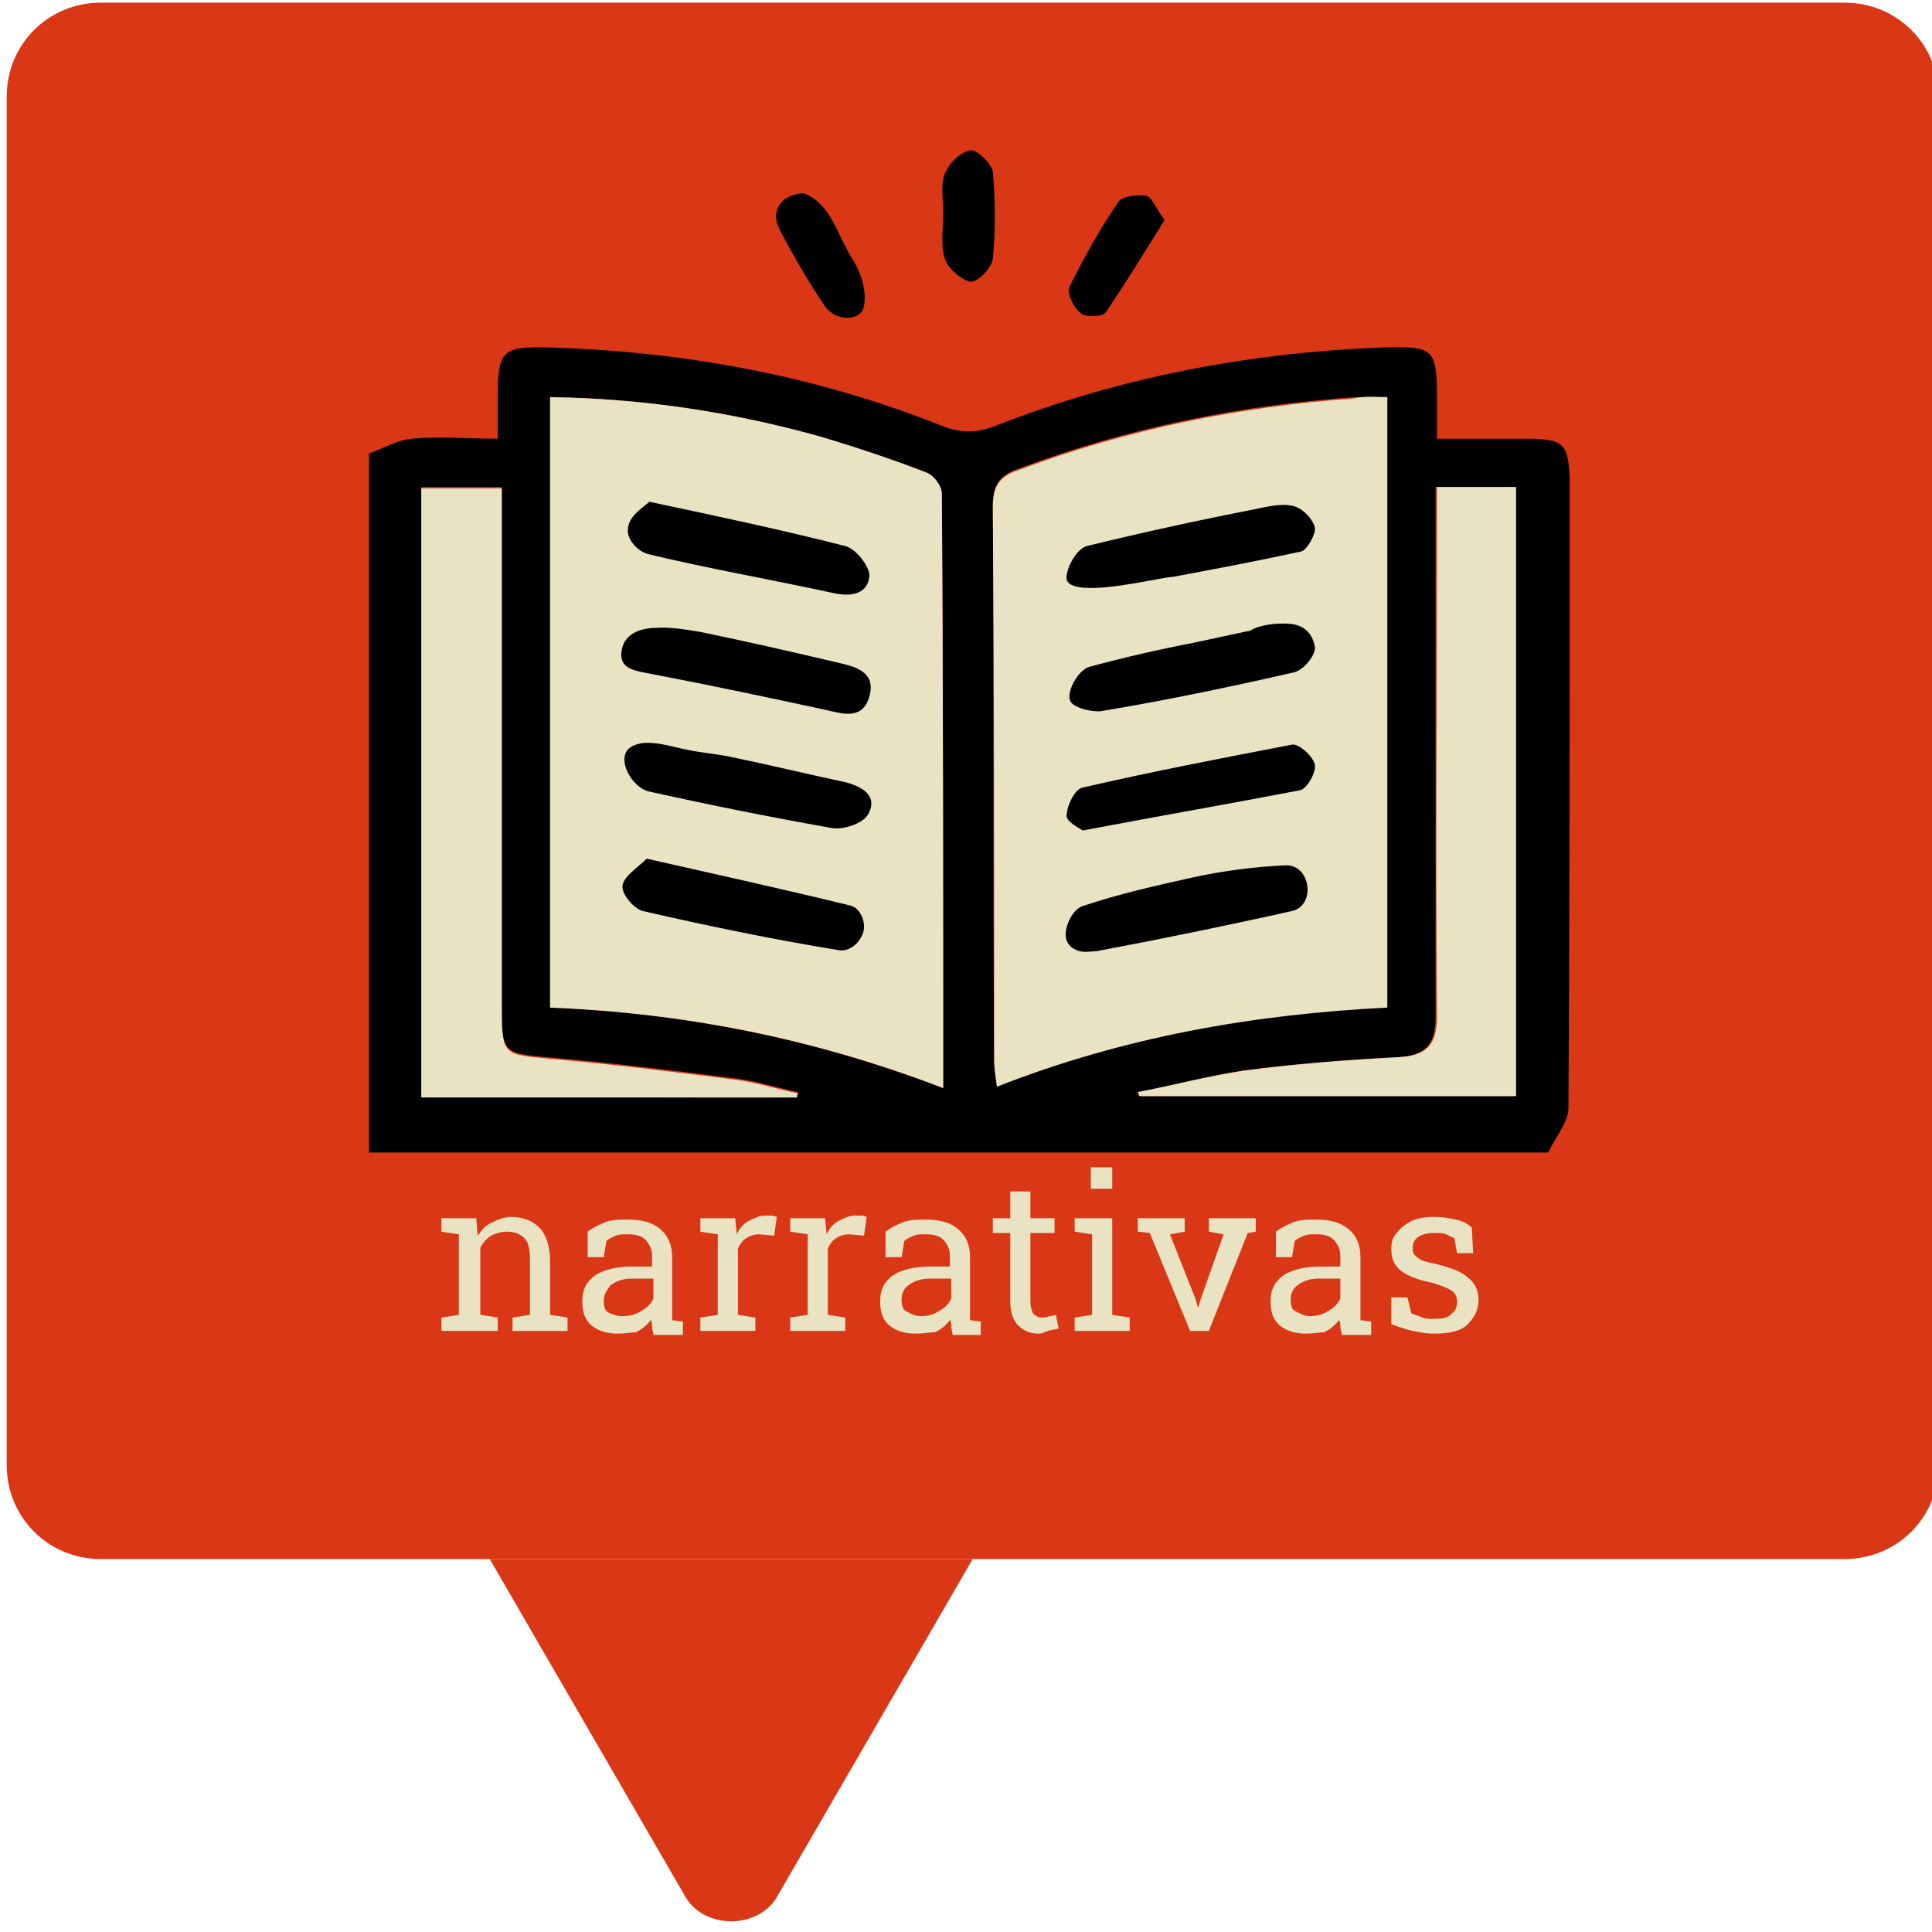 <?xml version="1.0" encoding="utf-8"?>
<!-- Generator: Adobe Illustrator 24.0.2, SVG Export Plug-In . SVG Version: 6.00 Build 0)  -->
<svg version="1.1" id="Capa_1" xmlns="http://www.w3.org/2000/svg" xmlns:xlink="http://www.w3.org/1999/xlink" x="0px" y="0px"
	 viewBox="0 0 144 144" style="enable-background:new 0 0 144 144;" xml:space="preserve">
<style type="text/css">
	.st0{fill:#D93715;}
	.st1{fill:#E9E3C3;}
</style>
<path class="st0" d="M137.5,116.2H7.5c-3.9,0-7-3.1-7-7V7.2c0-3.9,3.1-7,7-7h130c3.9,0,7,3.1,7,7v102
	C144.5,113.1,141.4,116.2,137.5,116.2z"/>
<path class="st0" d="M51.1,141.4l-14.6-25.2h36l-14.6,25.2C56.5,143.8,52.5,143.8,51.1,141.4z"/>
<g>
	<path d="M115.4,85.9c-29.3,0-58.5,0-87.9,0c0-17.4,0-34.8,0-52.1c1.1-0.4,2.1-1,3.2-1.1c2.1-0.2,4.1,0,6.4,0c0-1.3,0-2.1,0-3
		c0-3.6,0.3-3.9,3.9-3.8c10,0.3,19.8,2.1,29.1,5.8c1.5,0.6,2.7,0.6,4.2,0c9.2-3.6,18.8-5.4,28.6-5.8c4-0.1,4.2,0,4.2,3.9
		c0,0.8,0,1.7,0,2.9c2.4,0,4.5,0,6.7,0c2.8,0,3.1,0.4,3.2,3.1c0,15.6,0,31.3-0.1,46.9C116.8,83.8,115.9,84.8,115.4,85.9z M70.3,81.1
		c0-15,0-29.6-0.1-44.3c0-0.5-0.7-1.4-1.2-1.6c-2.6-1-5.3-1.9-8-2.7c-6.5-1.8-13.1-2.8-20-2.9c0,15.2,0,30.3,0,45.5
		C51,75.5,60.6,77.4,70.3,81.1z M103.4,29.6c-0.9,0-1.7,0-2.4,0C92.4,30.2,84,31.9,76,34.9c-1.5,0.5-2,1.2-2,2.8
		c0.1,13.8,0,27.5,0.1,41.3c0,0.6,0.1,1.1,0.2,1.9c9.5-3.7,19.1-5.5,29.1-5.9C103.4,59.9,103.4,44.8,103.4,29.6z M59.4,81.8
		c0-0.1,0-0.2,0.1-0.4c-1.5-0.3-3-0.8-4.5-1c-4.7-0.6-9.5-1.2-14.2-1.6c-3.2-0.3-3.4-0.3-3.4-3.6c0-12.1,0-24.3,0-36.4
		c0-0.8,0-1.6,0-2.5c-2.2,0-4,0-6,0c0,15.2,0,30.3,0,45.4C40.8,81.8,50.1,81.8,59.4,81.8z M84.8,81.4c0,0.1,0.1,0.2,0.1,0.3
		c9.3,0,18.7,0,28,0c0-15.2,0-30.3,0-45.4c-2,0-3.9,0-5.9,0c0,1,0,1.8,0,2.7c0,12.3,0,24.6,0,36.8c0,2.1-0.8,2.9-2.9,3
		c-3.8,0.2-7.7,0.5-11.5,1C90.1,80.2,87.5,80.9,84.8,81.4z"/>
	<path class="st1" d="M70.3,81.1c-9.6-3.7-19.3-5.6-29.3-6c0-15.2,0-30.3,0-45.5c6.9,0.1,13.5,1.1,20,2.9c2.7,0.8,5.4,1.7,8,2.7
		c0.6,0.2,1.2,1,1.2,1.6C70.3,51.4,70.3,66.1,70.3,81.1z"/>
	<path class="st1" d="M103.4,29.6c0,15.2,0,30.3,0,45.5c-10,0.5-19.7,2.2-29.1,5.9c-0.1-0.8-0.2-1.4-0.2-1.9c0-13.8,0-27.5-0.1-41.3
		c0-1.6,0.5-2.3,2-2.8c8-3,16.4-4.7,24.9-5.3C101.7,29.5,102.5,29.6,103.4,29.6z"/>
	<path class="st1" d="M59.4,81.8c-9.3,0-18.6,0-28,0c0-15.2,0-30.2,0-45.4c1.9,0,3.8,0,6,0c0,0.9,0,1.7,0,2.5c0,12.1,0,24.3,0,36.4
		c0,3.3,0.2,3.3,3.4,3.6c4.7,0.4,9.5,1,14.2,1.6c1.5,0.2,3,0.7,4.5,1C59.4,81.6,59.4,81.7,59.4,81.8z"/>
	<path class="st1" d="M84.8,81.4c2.6-0.5,5.2-1.2,7.9-1.6c3.8-0.5,7.6-0.8,11.5-1c2.1-0.1,2.9-0.9,2.9-3c-0.1-12.3,0-24.6,0-36.8
		c0-0.8,0-1.7,0-2.7c2.1,0,3.9,0,5.9,0c0,15.1,0,30.2,0,45.4c-9.3,0-18.7,0-28,0C84.9,81.7,84.9,81.6,84.8,81.4z"/>
	<path d="M70.3,15.8c0-0.9-0.2-2,0.1-2.8c0.3-0.8,1.1-1.6,1.9-1.8c0.5-0.1,1.6,1,1.7,1.6c0.2,2.2,0.2,4.4,0,6.5
		c-0.1,0.7-1.2,1.8-1.7,1.7c-0.7-0.2-1.7-1-1.9-1.8C70.1,18.2,70.3,17,70.3,15.8z"/>
	<path d="M59.9,14.4c2.1,0.8,2.5,3.2,3.7,5c0.6,1,1,2.3,0.8,3.4c-0.2,1.2-2.2,1.2-3-0.1c-1.2-1.8-2.3-3.7-3.3-5.6
		C57.4,15.7,58.2,14.5,59.9,14.4z"/>
	<path d="M86.8,16.4c-1.5,2.4-2.9,4.7-4.4,6.9c-0.2,0.3-1.5,0.4-1.9,0c-0.5-0.4-1-1.5-0.8-1.9c1.1-2.2,2.3-4.4,3.7-6.4
		c0.3-0.4,1.4-0.5,2.1-0.4C85.9,14.8,86.2,15.6,86.8,16.4z"/>
	<path d="M48.4,37.4c5.2,1.1,9.9,2.1,14.6,3.3c0.8,0.2,1.8,1.5,1.8,2.2c-0.1,1.4-1.4,1.6-2.7,1.3c-4.6-1-9.2-1.8-13.8-2.9
		c-0.7-0.2-1.4-0.9-1.5-1.6C46.7,38.6,47.7,38,48.4,37.4z"/>
	<path d="M48.9,46.8c1.2-0.1,2.6,0.2,3.3,0.3c3.4,0.7,6.9,1.5,10.3,2.3c1.3,0.3,2.8,0.7,2.3,2.5c-0.5,1.8-2,1.3-3.3,1
		c-4.2-0.9-8.4-1.8-12.6-2.6c-1.4-0.3-3-0.3-2.5-2.1C46.7,47.2,47.8,46.8,48.9,46.8z"/>
	<path d="M46.7,56c0.1-0.2,0.4-0.4,0.7-0.5c1.1-0.4,2.8,0.2,3.9,0.4c1,0.2,2.1,0.3,3.1,0.5c2.9,0.6,5.8,1.3,8.6,1.9
		c1.2,0.3,2.5,1,1.7,2.4c-0.4,0.7-1.9,1.2-2.8,1c-4.5-0.8-9-1.7-13.5-2.7C47.3,58.8,46.1,57,46.7,56z"/>
	<path d="M48.2,64c5.3,1.2,10.3,2.3,15.2,3.5c0.8,0.2,1.2,1.4,0.9,2.1c-0.3,0.8-1.1,1.4-1.9,1.2c-4.9-0.8-9.7-1.8-14.5-2.9
		c-0.7-0.2-1.6-1.3-1.5-1.9C46.5,65.3,47.5,64.7,48.2,64z"/>
	<path d="M80.7,43.8c-0.8-0.1-1.3-0.3-1.2-0.9c0.1-0.8,0.8-2,1.5-2.2c4.1-1,8.2-1.9,12.3-2.7c1-0.2,2.1-0.5,3-0.3
		c0.7,0.1,1.5,0.9,1.7,1.6c0.1,0.5-0.6,1.7-1,1.8c-3.2,0.7-6.4,1.3-9.6,1.9C86.7,43,82.8,44,80.7,43.8z"/>
	<path d="M96.2,46.5c0.9,0.1,1.6,0.6,1.8,1.7c0.1,0.6-0.8,1.7-1.5,1.9c-4.8,1.1-9.6,2.1-14.4,2.9c-0.6,0.1-2-0.2-2.3-0.7
		c-0.4-0.7,0.6-2.4,1.4-2.6c2.6-0.7,5.2-1.3,7.8-1.8c1.4-0.3,2.8-0.6,4.2-0.9C93.8,46.6,95.1,46.4,96.2,46.5z"/>
	<path d="M80.7,61.9c-0.1-0.1-1.2-0.6-1.2-1.1c0-0.7,0.6-2,1.2-2.1c5.2-1.2,10.4-2.2,15.6-3.2c0.5-0.1,1.6,0.9,1.7,1.5
		c0.1,0.6-0.6,1.8-1.1,1.9C91.7,59.9,86.5,60.8,80.7,61.9z"/>
	<path d="M80.5,70.9c-0.4-0.1-0.8-0.3-1-0.8c-0.3-0.8,0.4-2.4,1.3-2.6c2.7-0.9,5.4-1.5,8.1-2.1c2.3-0.5,4.6-0.8,6.9-0.9
		c1.9-0.1,2.3,3,0.5,3.4c-4.9,1.1-9.8,2.1-14.6,3C81.3,70.9,80.9,71,80.5,70.9z"/>
</g>
<g>
	<g>
		<path class="st1" d="M32.9,99.2v-1l1.3-0.2v-6l-1.3-0.2v-1h2.6l0.1,1.3c0.3-0.4,0.6-0.8,1.1-1c0.4-0.2,0.9-0.4,1.4-0.4
			c0.9,0,1.6,0.3,2.1,0.8c0.5,0.5,0.8,1.4,0.8,2.5V98l1.3,0.2v1h-4.1v-1l1.3-0.2v-4.1c0-0.7-0.1-1.3-0.4-1.6s-0.7-0.5-1.3-0.5
			c-0.4,0-0.8,0.1-1.2,0.3c-0.3,0.2-0.6,0.5-0.8,0.9v5l1.3,0.2v1H32.9z"/>
		<path class="st1" d="M46.1,99.4c-0.9,0-1.5-0.2-2-0.6s-0.7-1-0.7-1.8c0-0.5,0.1-1,0.4-1.4s0.7-0.7,1.3-0.9c0.6-0.2,1.2-0.3,2-0.3
			h1.5v-0.8c0-0.5-0.2-0.9-0.5-1.2s-0.7-0.4-1.3-0.4c-0.4,0-0.7,0-0.9,0.1s-0.5,0.2-0.7,0.4l-0.2,1.2h-1.2v-1.9
			c0.4-0.3,0.8-0.5,1.3-0.7c0.5-0.2,1.1-0.2,1.7-0.2c1,0,1.8,0.2,2.4,0.7c0.6,0.5,0.9,1.2,0.9,2.1v4.1c0,0.1,0,0.2,0,0.3
			c0,0.1,0,0.2,0,0.3l0.8,0.1v1h-2.2c0-0.2-0.1-0.4-0.1-0.6c0-0.2,0-0.4-0.1-0.5c-0.3,0.4-0.7,0.7-1.1,0.9
			C47.1,99.3,46.6,99.4,46.1,99.4z M46.4,98.1c0.5,0,1-0.1,1.4-0.4c0.4-0.2,0.7-0.5,0.9-0.9v-1.5h-1.6c-0.7,0-1.2,0.2-1.6,0.5
			C45.2,96.2,45,96.5,45,97c0,0.4,0.1,0.7,0.3,0.8S45.9,98.1,46.4,98.1z"/>
		<path class="st1" d="M52.2,99.2v-1l1.3-0.2v-6l-1.3-0.2v-1h2.6l0.1,1.1l0,0.1c0.2-0.4,0.5-0.8,0.9-1c0.4-0.2,0.8-0.4,1.2-0.4
			c0.2,0,0.3,0,0.5,0c0.2,0,0.3,0.1,0.4,0.1l-0.2,1.4l-1.1-0.1c-0.4,0-0.7,0.1-1,0.3s-0.5,0.5-0.6,0.8V98l1.3,0.2v1H52.2z"/>
		<path class="st1" d="M58.9,99.2v-1l1.3-0.2v-6l-1.3-0.2v-1h2.6l0.1,1.1l0,0.1c0.2-0.4,0.5-0.8,0.9-1c0.4-0.2,0.8-0.4,1.2-0.4
			c0.2,0,0.3,0,0.5,0c0.2,0,0.3,0.1,0.4,0.1l-0.2,1.4l-1.1-0.1c-0.4,0-0.7,0.1-1,0.3s-0.5,0.5-0.6,0.8V98l1.3,0.2v1H58.9z"/>
		<path class="st1" d="M68.3,99.4c-0.9,0-1.5-0.2-2-0.6s-0.7-1-0.7-1.8c0-0.5,0.1-1,0.4-1.4s0.7-0.7,1.3-0.9c0.6-0.2,1.2-0.3,2-0.3
			h1.5v-0.8c0-0.5-0.2-0.9-0.5-1.2s-0.7-0.4-1.3-0.4c-0.4,0-0.7,0-0.9,0.1s-0.5,0.2-0.7,0.4l-0.2,1.2h-1.2v-1.9
			c0.4-0.3,0.8-0.5,1.3-0.7c0.5-0.2,1.1-0.2,1.7-0.2c1,0,1.8,0.2,2.4,0.7c0.6,0.5,0.9,1.2,0.9,2.1v4.1c0,0.1,0,0.2,0,0.3
			c0,0.1,0,0.2,0,0.3l0.8,0.1v1H71c0-0.2-0.1-0.4-0.1-0.6c0-0.2,0-0.4-0.1-0.5c-0.3,0.4-0.7,0.7-1.1,0.9
			C69.3,99.3,68.8,99.4,68.3,99.4z M68.6,98.1c0.5,0,1-0.1,1.4-0.4c0.4-0.2,0.7-0.5,0.9-0.9v-1.5h-1.6c-0.7,0-1.2,0.2-1.6,0.5
			c-0.4,0.3-0.5,0.7-0.5,1.1c0,0.4,0.1,0.7,0.3,0.8S68.1,98.1,68.6,98.1z"/>
		<path class="st1" d="M77.4,99.4c-0.6,0-1.1-0.2-1.5-0.6s-0.6-1-0.6-1.8v-5.1H74v-1.1h1.3v-2h1.5v2h1.8v1.1h-1.8V97
			c0,0.4,0.1,0.7,0.2,0.9c0.2,0.2,0.4,0.3,0.6,0.3c0.2,0,0.4,0,0.6-0.1c0.2,0,0.4-0.1,0.5-0.1l0.2,1c-0.2,0.1-0.5,0.1-0.8,0.2
			S77.7,99.4,77.4,99.4z"/>
		<path class="st1" d="M80.1,99.2v-1l1.3-0.2v-6l-1.3-0.2v-1h2.8V98l1.3,0.2v1H80.1z M81.3,88.7V87h1.6v1.6H81.3z"/>
		<path class="st1" d="M88.7,99.2l-3-7.3l-0.9-0.1v-1h3.5v1l-1.1,0.2l1.9,4.8l0.2,0.7h0l0.2-0.7l1.7-4.8l-1.1-0.2v-1h3.5v1L93,91.9
			l-2.9,7.3H88.7z"/>
		<path class="st1" d="M97.4,99.4c-0.9,0-1.5-0.2-2-0.6s-0.7-1-0.7-1.8c0-0.5,0.1-1,0.4-1.4s0.7-0.7,1.3-0.9c0.6-0.2,1.2-0.3,2-0.3
			h1.5v-0.8c0-0.5-0.2-0.9-0.5-1.2s-0.7-0.4-1.3-0.4c-0.4,0-0.7,0-0.9,0.1s-0.5,0.2-0.7,0.4l-0.2,1.2h-1.2v-1.9
			c0.4-0.3,0.8-0.5,1.3-0.7c0.5-0.2,1.1-0.2,1.7-0.2c1,0,1.8,0.2,2.4,0.7c0.6,0.5,0.9,1.2,0.9,2.1v4.1c0,0.1,0,0.2,0,0.3
			c0,0.1,0,0.2,0,0.3l0.8,0.1v1h-2.2c0-0.2-0.1-0.4-0.1-0.6c0-0.2,0-0.4-0.1-0.5c-0.3,0.4-0.7,0.7-1.1,0.9
			C98.4,99.3,97.9,99.4,97.4,99.4z M97.6,98.1c0.5,0,1-0.1,1.4-0.4c0.4-0.2,0.7-0.5,0.9-0.9v-1.5h-1.6c-0.7,0-1.2,0.2-1.6,0.5
			c-0.4,0.3-0.5,0.7-0.5,1.1c0,0.4,0.1,0.7,0.3,0.8S97.2,98.1,97.6,98.1z"/>
		<path class="st1" d="M106.9,99.4c-0.6,0-1.1-0.1-1.6-0.2s-1-0.3-1.6-0.5l0-2h1.2l0.3,1.2c0.3,0.1,0.6,0.2,0.8,0.3s0.6,0.1,0.9,0.1
			c0.6,0,1.1-0.1,1.3-0.4c0.3-0.2,0.4-0.5,0.4-0.9c0-0.3-0.1-0.6-0.4-0.8c-0.3-0.2-0.8-0.4-1.5-0.6c-1-0.2-1.8-0.5-2.3-0.9
			c-0.5-0.4-0.7-0.9-0.7-1.6c0-0.5,0.1-0.9,0.4-1.2c0.3-0.4,0.6-0.6,1.1-0.9c0.5-0.2,1-0.3,1.7-0.3c0.6,0,1.2,0.1,1.6,0.2
			c0.5,0.1,0.9,0.3,1.2,0.6l0.1,1.9h-1.2l-0.2-1.1c-0.2-0.1-0.4-0.2-0.6-0.3c-0.2-0.1-0.5-0.1-0.9-0.1c-0.5,0-0.9,0.1-1.2,0.3
			c-0.3,0.2-0.4,0.5-0.4,0.8c0,0.2,0,0.4,0.1,0.5c0.1,0.1,0.3,0.3,0.5,0.4s0.6,0.2,1.1,0.3c1.2,0.3,2,0.6,2.5,1.1
			c0.5,0.4,0.7,1,0.7,1.6c0,0.7-0.3,1.3-0.8,1.8C108.9,99.2,108.1,99.4,106.9,99.4z"/>
	</g>
</g>
</svg>
